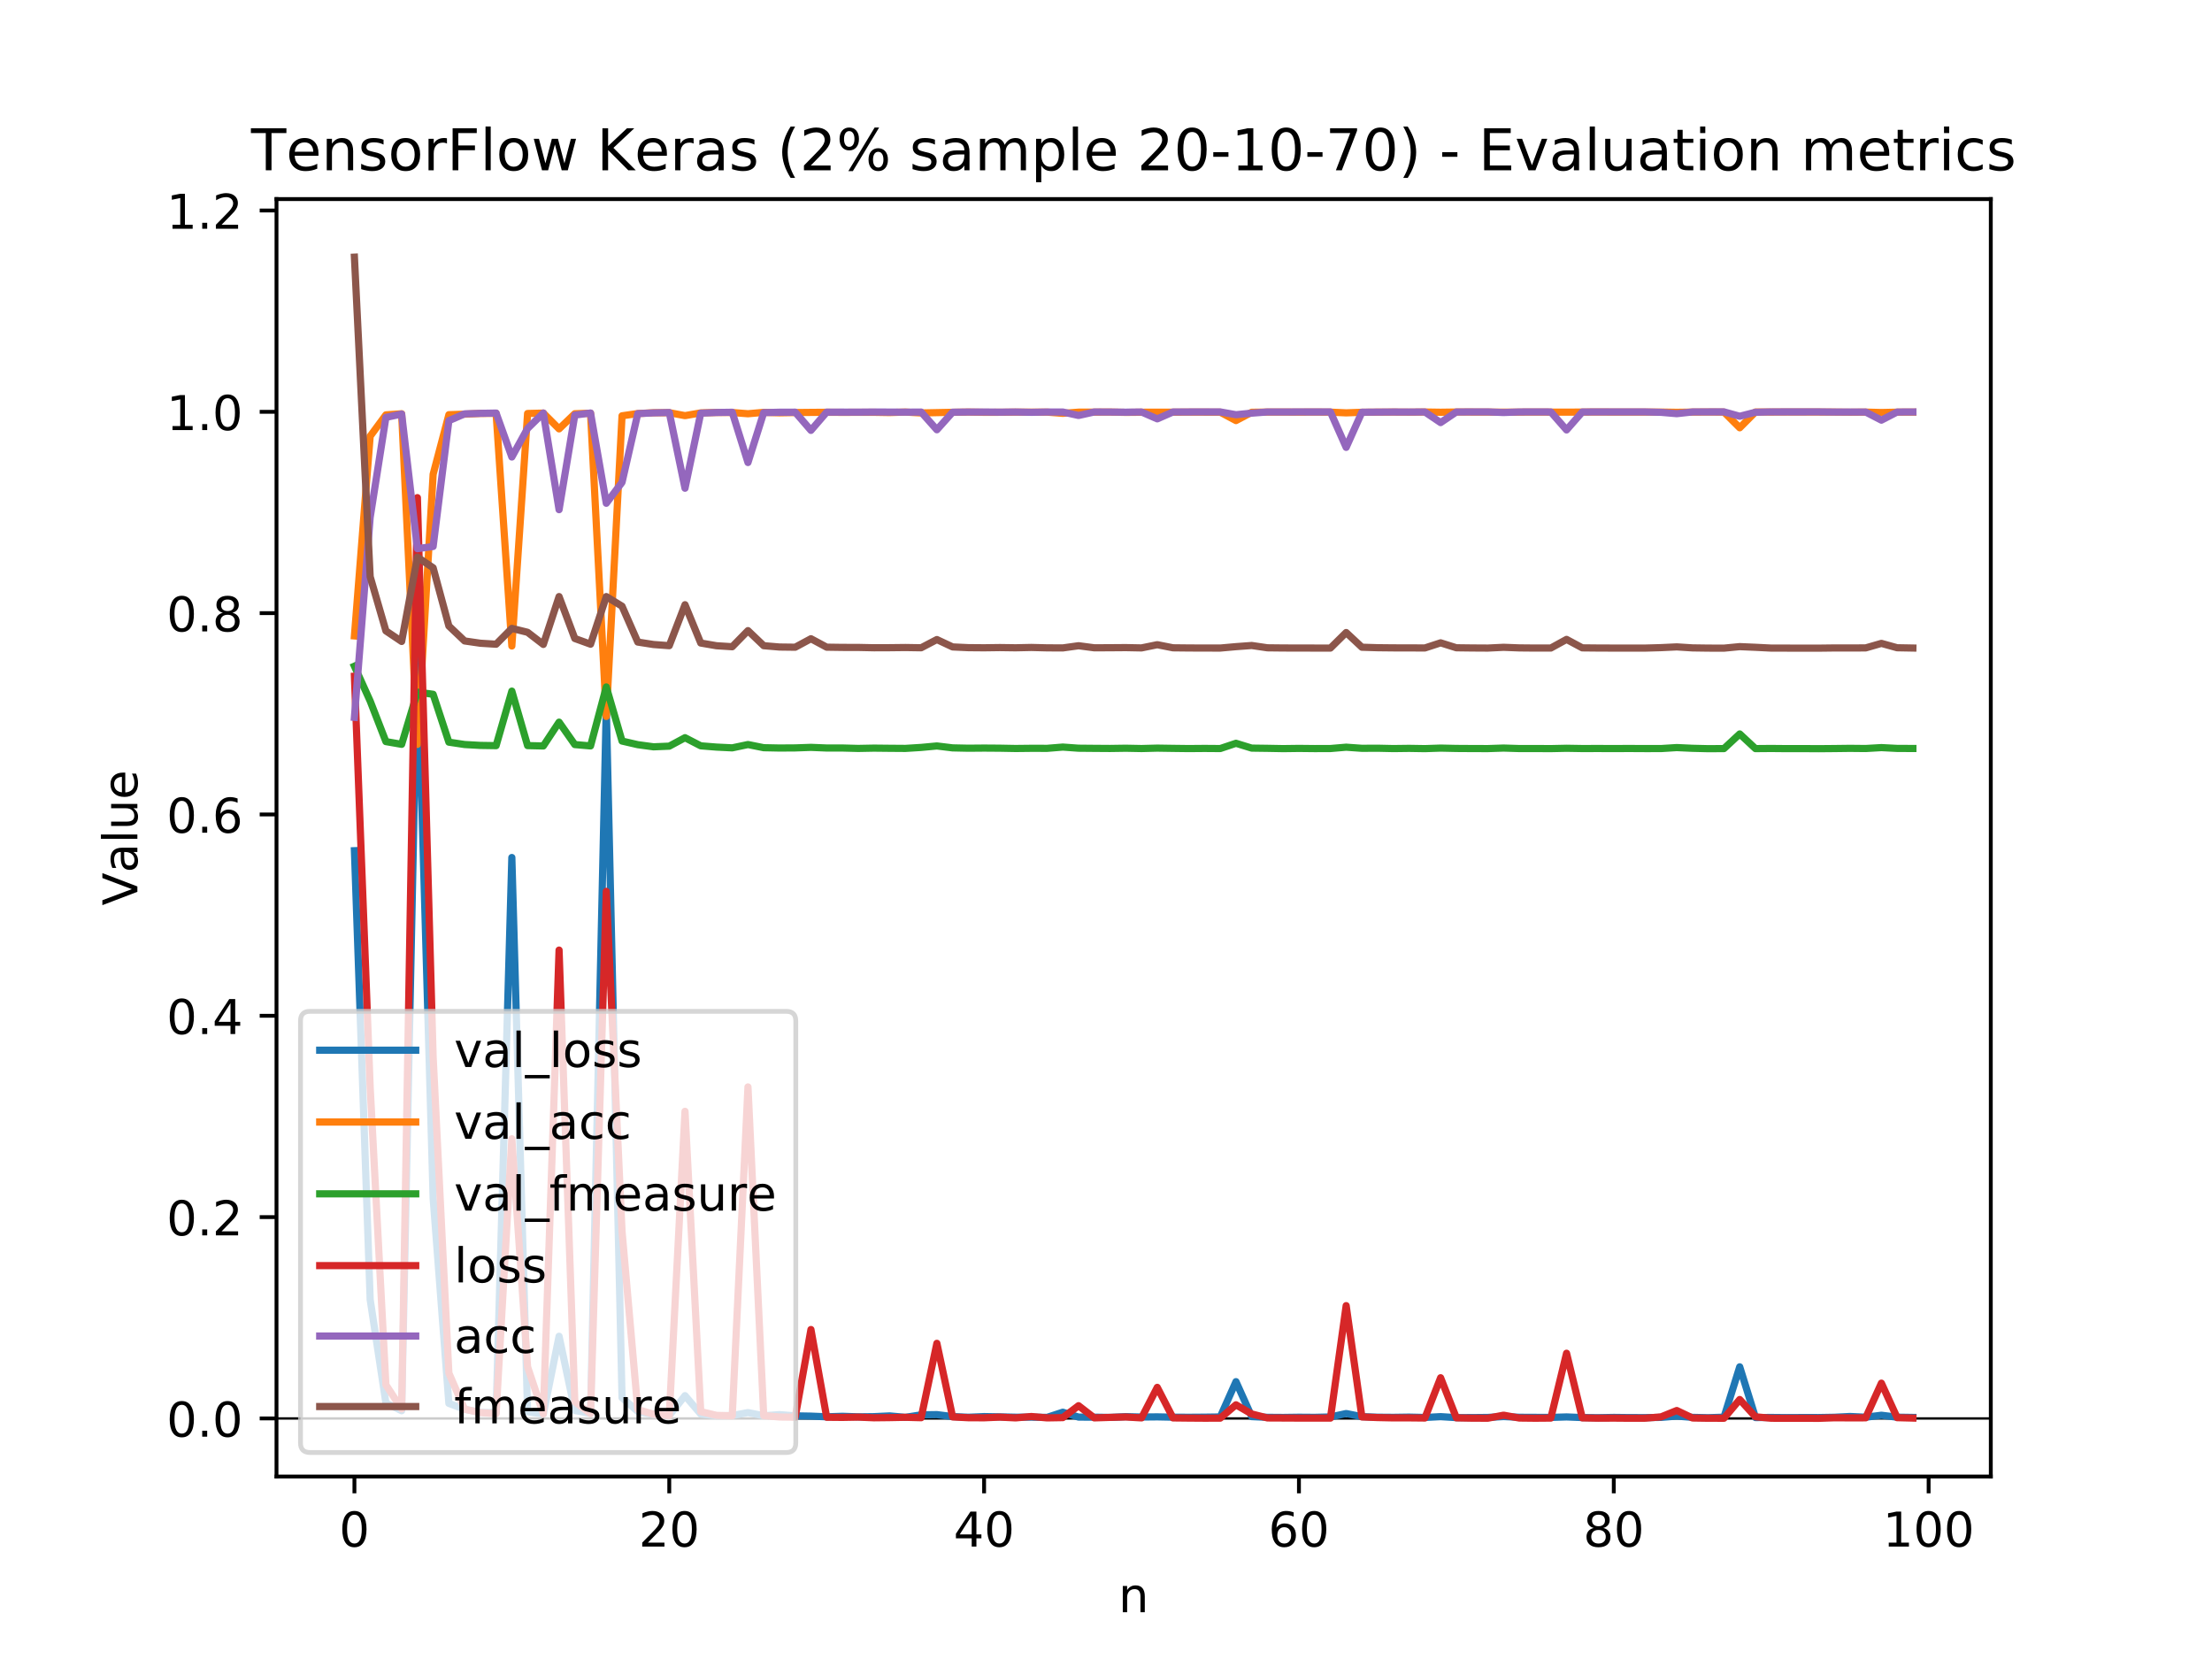 <?xml version="1.0" encoding="utf-8" standalone="no"?>
<!DOCTYPE svg PUBLIC "-//W3C//DTD SVG 1.1//EN"
  "http://www.w3.org/Graphics/SVG/1.1/DTD/svg11.dtd">
<!-- Created with matplotlib (https://matplotlib.org/) -->
<svg height="345.6pt" version="1.1" viewBox="0 0 460.8 345.6" width="460.8pt" xmlns="http://www.w3.org/2000/svg" xmlns:xlink="http://www.w3.org/1999/xlink">
 <defs>
  <style type="text/css">
*{stroke-linecap:butt;stroke-linejoin:round;}
  </style>
 </defs>
 <g id="figure_1">
  <g id="patch_1">
   <path d="M 0 345.6 
L 460.8 345.6 
L 460.8 0 
L 0 0 
z
" style="fill:#ffffff;"/>
  </g>
  <g id="axes_1">
   <g id="patch_2">
    <path d="M 57.6 307.584 
L 414.72 307.584 
L 414.72 41.472 
L 57.6 41.472 
z
" style="fill:#ffffff;"/>
   </g>
   <g id="matplotlib.axis_1">
    <g id="xtick_1">
     <g id="line2d_1">
      <defs>
       <path d="M 0 0 
L 0 3.5 
" id="m7dea74d9ac" style="stroke:#000000;stroke-width:0.8;"/>
      </defs>
      <g>
       <use style="stroke:#000000;stroke-width:0.8;" x="73.833" xlink:href="#m7dea74d9ac" y="307.584"/>
      </g>
     </g>
     <g id="text_1">
      <!-- 0 -->
      <defs>
       <path d="M 31.781 66.406 
Q 24.172 66.406 20.328 58.906 
Q 16.5 51.422 16.5 36.375 
Q 16.5 21.391 20.328 13.891 
Q 24.172 6.391 31.781 6.391 
Q 39.453 6.391 43.281 13.891 
Q 47.125 21.391 47.125 36.375 
Q 47.125 51.422 43.281 58.906 
Q 39.453 66.406 31.781 66.406 
z
M 31.781 74.219 
Q 44.047 74.219 50.516 64.516 
Q 56.984 54.828 56.984 36.375 
Q 56.984 17.969 50.516 8.266 
Q 44.047 -1.422 31.781 -1.422 
Q 19.531 -1.422 13.062 8.266 
Q 6.594 17.969 6.594 36.375 
Q 6.594 54.828 13.062 64.516 
Q 19.531 74.219 31.781 74.219 
z
" id="DejaVuSans-48"/>
      </defs>
      <g transform="translate(70.651 322.182)scale(0.1 -0.1)">
       <use xlink:href="#DejaVuSans-48"/>
      </g>
     </g>
    </g>
    <g id="xtick_2">
     <g id="line2d_2">
      <g>
       <use style="stroke:#000000;stroke-width:0.8;" x="139.42" xlink:href="#m7dea74d9ac" y="307.584"/>
      </g>
     </g>
     <g id="text_2">
      <!-- 20 -->
      <defs>
       <path d="M 19.188 8.297 
L 53.609 8.297 
L 53.609 0 
L 7.328 0 
L 7.328 8.297 
Q 12.938 14.109 22.625 23.891 
Q 32.328 33.688 34.812 36.531 
Q 39.547 41.844 41.422 45.531 
Q 43.312 49.219 43.312 52.781 
Q 43.312 58.594 39.234 62.25 
Q 35.156 65.922 28.609 65.922 
Q 23.969 65.922 18.812 64.312 
Q 13.672 62.703 7.812 59.422 
L 7.812 69.391 
Q 13.766 71.781 18.938 73 
Q 24.125 74.219 28.422 74.219 
Q 39.75 74.219 46.484 68.547 
Q 53.219 62.891 53.219 53.422 
Q 53.219 48.922 51.531 44.891 
Q 49.859 40.875 45.406 35.406 
Q 44.188 33.984 37.641 27.219 
Q 31.109 20.453 19.188 8.297 
z
" id="DejaVuSans-50"/>
      </defs>
      <g transform="translate(133.057 322.182)scale(0.1 -0.1)">
       <use xlink:href="#DejaVuSans-50"/>
       <use x="63.623" xlink:href="#DejaVuSans-48"/>
      </g>
     </g>
    </g>
    <g id="xtick_3">
     <g id="line2d_3">
      <g>
       <use style="stroke:#000000;stroke-width:0.8;" x="205.006" xlink:href="#m7dea74d9ac" y="307.584"/>
      </g>
     </g>
     <g id="text_3">
      <!-- 40 -->
      <defs>
       <path d="M 37.797 64.312 
L 12.891 25.391 
L 37.797 25.391 
z
M 35.203 72.906 
L 47.609 72.906 
L 47.609 25.391 
L 58.016 25.391 
L 58.016 17.188 
L 47.609 17.188 
L 47.609 0 
L 37.797 0 
L 37.797 17.188 
L 4.891 17.188 
L 4.891 26.703 
z
" id="DejaVuSans-52"/>
      </defs>
      <g transform="translate(198.644 322.182)scale(0.1 -0.1)">
       <use xlink:href="#DejaVuSans-52"/>
       <use x="63.623" xlink:href="#DejaVuSans-48"/>
      </g>
     </g>
    </g>
    <g id="xtick_4">
     <g id="line2d_4">
      <g>
       <use style="stroke:#000000;stroke-width:0.8;" x="270.593" xlink:href="#m7dea74d9ac" y="307.584"/>
      </g>
     </g>
     <g id="text_4">
      <!-- 60 -->
      <defs>
       <path d="M 33.016 40.375 
Q 26.375 40.375 22.484 35.828 
Q 18.609 31.297 18.609 23.391 
Q 18.609 15.531 22.484 10.953 
Q 26.375 6.391 33.016 6.391 
Q 39.656 6.391 43.531 10.953 
Q 47.406 15.531 47.406 23.391 
Q 47.406 31.297 43.531 35.828 
Q 39.656 40.375 33.016 40.375 
z
M 52.594 71.297 
L 52.594 62.312 
Q 48.875 64.062 45.094 64.984 
Q 41.312 65.922 37.594 65.922 
Q 27.828 65.922 22.672 59.328 
Q 17.531 52.734 16.797 39.406 
Q 19.672 43.656 24.016 45.922 
Q 28.375 48.188 33.594 48.188 
Q 44.578 48.188 50.953 41.516 
Q 57.328 34.859 57.328 23.391 
Q 57.328 12.156 50.688 5.359 
Q 44.047 -1.422 33.016 -1.422 
Q 20.359 -1.422 13.672 8.266 
Q 6.984 17.969 6.984 36.375 
Q 6.984 53.656 15.188 63.938 
Q 23.391 74.219 37.203 74.219 
Q 40.922 74.219 44.703 73.484 
Q 48.484 72.75 52.594 71.297 
z
" id="DejaVuSans-54"/>
      </defs>
      <g transform="translate(264.231 322.182)scale(0.1 -0.1)">
       <use xlink:href="#DejaVuSans-54"/>
       <use x="63.623" xlink:href="#DejaVuSans-48"/>
      </g>
     </g>
    </g>
    <g id="xtick_5">
     <g id="line2d_5">
      <g>
       <use style="stroke:#000000;stroke-width:0.8;" x="336.18" xlink:href="#m7dea74d9ac" y="307.584"/>
      </g>
     </g>
     <g id="text_5">
      <!-- 80 -->
      <defs>
       <path d="M 31.781 34.625 
Q 24.75 34.625 20.719 30.859 
Q 16.703 27.094 16.703 20.516 
Q 16.703 13.922 20.719 10.156 
Q 24.75 6.391 31.781 6.391 
Q 38.812 6.391 42.859 10.172 
Q 46.922 13.969 46.922 20.516 
Q 46.922 27.094 42.891 30.859 
Q 38.875 34.625 31.781 34.625 
z
M 21.922 38.812 
Q 15.578 40.375 12.031 44.719 
Q 8.5 49.078 8.5 55.328 
Q 8.5 64.062 14.719 69.141 
Q 20.953 74.219 31.781 74.219 
Q 42.672 74.219 48.875 69.141 
Q 55.078 64.062 55.078 55.328 
Q 55.078 49.078 51.531 44.719 
Q 48 40.375 41.703 38.812 
Q 48.828 37.156 52.797 32.312 
Q 56.781 27.484 56.781 20.516 
Q 56.781 9.906 50.312 4.234 
Q 43.844 -1.422 31.781 -1.422 
Q 19.734 -1.422 13.25 4.234 
Q 6.781 9.906 6.781 20.516 
Q 6.781 27.484 10.781 32.312 
Q 14.797 37.156 21.922 38.812 
z
M 18.312 54.391 
Q 18.312 48.734 21.844 45.562 
Q 25.391 42.391 31.781 42.391 
Q 38.141 42.391 41.719 45.562 
Q 45.312 48.734 45.312 54.391 
Q 45.312 60.062 41.719 63.234 
Q 38.141 66.406 31.781 66.406 
Q 25.391 66.406 21.844 63.234 
Q 18.312 60.062 18.312 54.391 
z
" id="DejaVuSans-56"/>
      </defs>
      <g transform="translate(329.817 322.182)scale(0.1 -0.1)">
       <use xlink:href="#DejaVuSans-56"/>
       <use x="63.623" xlink:href="#DejaVuSans-48"/>
      </g>
     </g>
    </g>
    <g id="xtick_6">
     <g id="line2d_6">
      <g>
       <use style="stroke:#000000;stroke-width:0.8;" x="401.767" xlink:href="#m7dea74d9ac" y="307.584"/>
      </g>
     </g>
     <g id="text_6">
      <!-- 100 -->
      <defs>
       <path d="M 12.406 8.297 
L 28.516 8.297 
L 28.516 63.922 
L 10.984 60.406 
L 10.984 69.391 
L 28.422 72.906 
L 38.281 72.906 
L 38.281 8.297 
L 54.391 8.297 
L 54.391 0 
L 12.406 0 
z
" id="DejaVuSans-49"/>
      </defs>
      <g transform="translate(392.223 322.182)scale(0.1 -0.1)">
       <use xlink:href="#DejaVuSans-49"/>
       <use x="63.623" xlink:href="#DejaVuSans-48"/>
       <use x="127.246" xlink:href="#DejaVuSans-48"/>
      </g>
     </g>
    </g>
    <g id="text_7">
     <!-- n -->
     <defs>
      <path d="M 54.891 33.016 
L 54.891 0 
L 45.906 0 
L 45.906 32.719 
Q 45.906 40.484 42.875 44.328 
Q 39.844 48.188 33.797 48.188 
Q 26.516 48.188 22.312 43.547 
Q 18.109 38.922 18.109 30.906 
L 18.109 0 
L 9.078 0 
L 9.078 54.688 
L 18.109 54.688 
L 18.109 46.188 
Q 21.344 51.125 25.703 53.562 
Q 30.078 56 35.797 56 
Q 45.219 56 50.047 50.172 
Q 54.891 44.344 54.891 33.016 
z
" id="DejaVuSans-110"/>
     </defs>
     <g transform="translate(232.991 335.861)scale(0.1 -0.1)">
      <use xlink:href="#DejaVuSans-110"/>
     </g>
    </g>
   </g>
   <g id="matplotlib.axis_2">
    <g id="ytick_1">
     <g id="line2d_7">
      <defs>
       <path d="M 0 0 
L -3.5 0 
" id="mb98fbaede5" style="stroke:#000000;stroke-width:0.8;"/>
      </defs>
      <g>
       <use style="stroke:#000000;stroke-width:0.8;" x="57.6" xlink:href="#mb98fbaede5" y="295.488"/>
      </g>
     </g>
     <g id="text_8">
      <!-- 0.0 -->
      <defs>
       <path d="M 10.688 12.406 
L 21 12.406 
L 21 0 
L 10.688 0 
z
" id="DejaVuSans-46"/>
      </defs>
      <g transform="translate(34.697 299.287)scale(0.1 -0.1)">
       <use xlink:href="#DejaVuSans-48"/>
       <use x="63.623" xlink:href="#DejaVuSans-46"/>
       <use x="95.41" xlink:href="#DejaVuSans-48"/>
      </g>
     </g>
    </g>
    <g id="ytick_2">
     <g id="line2d_8">
      <g>
       <use style="stroke:#000000;stroke-width:0.8;" x="57.6" xlink:href="#mb98fbaede5" y="253.549"/>
      </g>
     </g>
     <g id="text_9">
      <!-- 0.2 -->
      <g transform="translate(34.697 257.348)scale(0.1 -0.1)">
       <use xlink:href="#DejaVuSans-48"/>
       <use x="63.623" xlink:href="#DejaVuSans-46"/>
       <use x="95.41" xlink:href="#DejaVuSans-50"/>
      </g>
     </g>
    </g>
    <g id="ytick_3">
     <g id="line2d_9">
      <g>
       <use style="stroke:#000000;stroke-width:0.8;" x="57.6" xlink:href="#mb98fbaede5" y="211.61"/>
      </g>
     </g>
     <g id="text_10">
      <!-- 0.4 -->
      <g transform="translate(34.697 215.409)scale(0.1 -0.1)">
       <use xlink:href="#DejaVuSans-48"/>
       <use x="63.623" xlink:href="#DejaVuSans-46"/>
       <use x="95.41" xlink:href="#DejaVuSans-52"/>
      </g>
     </g>
    </g>
    <g id="ytick_4">
     <g id="line2d_10">
      <g>
       <use style="stroke:#000000;stroke-width:0.8;" x="57.6" xlink:href="#mb98fbaede5" y="169.671"/>
      </g>
     </g>
     <g id="text_11">
      <!-- 0.6 -->
      <g transform="translate(34.697 173.47)scale(0.1 -0.1)">
       <use xlink:href="#DejaVuSans-48"/>
       <use x="63.623" xlink:href="#DejaVuSans-46"/>
       <use x="95.41" xlink:href="#DejaVuSans-54"/>
      </g>
     </g>
    </g>
    <g id="ytick_5">
     <g id="line2d_11">
      <g>
       <use style="stroke:#000000;stroke-width:0.8;" x="57.6" xlink:href="#mb98fbaede5" y="127.732"/>
      </g>
     </g>
     <g id="text_12">
      <!-- 0.8 -->
      <g transform="translate(34.697 131.531)scale(0.1 -0.1)">
       <use xlink:href="#DejaVuSans-48"/>
       <use x="63.623" xlink:href="#DejaVuSans-46"/>
       <use x="95.41" xlink:href="#DejaVuSans-56"/>
      </g>
     </g>
    </g>
    <g id="ytick_6">
     <g id="line2d_12">
      <g>
       <use style="stroke:#000000;stroke-width:0.8;" x="57.6" xlink:href="#mb98fbaede5" y="85.793"/>
      </g>
     </g>
     <g id="text_13">
      <!-- 1.0 -->
      <g transform="translate(34.697 89.592)scale(0.1 -0.1)">
       <use xlink:href="#DejaVuSans-49"/>
       <use x="63.623" xlink:href="#DejaVuSans-46"/>
       <use x="95.41" xlink:href="#DejaVuSans-48"/>
      </g>
     </g>
    </g>
    <g id="ytick_7">
     <g id="line2d_13">
      <g>
       <use style="stroke:#000000;stroke-width:0.8;" x="57.6" xlink:href="#mb98fbaede5" y="43.854"/>
      </g>
     </g>
     <g id="text_14">
      <!-- 1.2 -->
      <g transform="translate(34.697 47.653)scale(0.1 -0.1)">
       <use xlink:href="#DejaVuSans-49"/>
       <use x="63.623" xlink:href="#DejaVuSans-46"/>
       <use x="95.41" xlink:href="#DejaVuSans-50"/>
      </g>
     </g>
    </g>
    <g id="text_15">
     <!-- Value -->
     <defs>
      <path d="M 28.609 0 
L 0.781 72.906 
L 11.078 72.906 
L 34.188 11.531 
L 57.328 72.906 
L 67.578 72.906 
L 39.797 0 
z
" id="DejaVuSans-86"/>
      <path d="M 34.281 27.484 
Q 23.391 27.484 19.188 25 
Q 14.984 22.516 14.984 16.5 
Q 14.984 11.719 18.141 8.906 
Q 21.297 6.109 26.703 6.109 
Q 34.188 6.109 38.703 11.406 
Q 43.219 16.703 43.219 25.484 
L 43.219 27.484 
z
M 52.203 31.203 
L 52.203 0 
L 43.219 0 
L 43.219 8.297 
Q 40.141 3.328 35.547 0.953 
Q 30.953 -1.422 24.312 -1.422 
Q 15.922 -1.422 10.953 3.297 
Q 6 8.016 6 15.922 
Q 6 25.141 12.172 29.828 
Q 18.359 34.516 30.609 34.516 
L 43.219 34.516 
L 43.219 35.406 
Q 43.219 41.609 39.141 45 
Q 35.062 48.391 27.688 48.391 
Q 23 48.391 18.547 47.266 
Q 14.109 46.141 10.016 43.891 
L 10.016 52.203 
Q 14.938 54.109 19.578 55.047 
Q 24.219 56 28.609 56 
Q 40.484 56 46.344 49.844 
Q 52.203 43.703 52.203 31.203 
z
" id="DejaVuSans-97"/>
      <path d="M 9.422 75.984 
L 18.406 75.984 
L 18.406 0 
L 9.422 0 
z
" id="DejaVuSans-108"/>
      <path d="M 8.5 21.578 
L 8.5 54.688 
L 17.484 54.688 
L 17.484 21.922 
Q 17.484 14.156 20.5 10.266 
Q 23.531 6.391 29.594 6.391 
Q 36.859 6.391 41.078 11.031 
Q 45.312 15.672 45.312 23.688 
L 45.312 54.688 
L 54.297 54.688 
L 54.297 0 
L 45.312 0 
L 45.312 8.406 
Q 42.047 3.422 37.719 1 
Q 33.406 -1.422 27.688 -1.422 
Q 18.266 -1.422 13.375 4.438 
Q 8.5 10.297 8.5 21.578 
z
M 31.109 56 
z
" id="DejaVuSans-117"/>
      <path d="M 56.203 29.594 
L 56.203 25.203 
L 14.891 25.203 
Q 15.484 15.922 20.484 11.062 
Q 25.484 6.203 34.422 6.203 
Q 39.594 6.203 44.453 7.469 
Q 49.312 8.734 54.109 11.281 
L 54.109 2.781 
Q 49.266 0.734 44.188 -0.344 
Q 39.109 -1.422 33.891 -1.422 
Q 20.797 -1.422 13.156 6.188 
Q 5.516 13.812 5.516 26.812 
Q 5.516 40.234 12.766 48.109 
Q 20.016 56 32.328 56 
Q 43.359 56 49.781 48.891 
Q 56.203 41.797 56.203 29.594 
z
M 47.219 32.234 
Q 47.125 39.594 43.094 43.984 
Q 39.062 48.391 32.422 48.391 
Q 24.906 48.391 20.391 44.141 
Q 15.875 39.891 15.188 32.172 
z
" id="DejaVuSans-101"/>
     </defs>
     <g transform="translate(28.617 188.641)rotate(-90)scale(0.1 -0.1)">
      <use xlink:href="#DejaVuSans-86"/>
      <use x="68.299" xlink:href="#DejaVuSans-97"/>
      <use x="129.578" xlink:href="#DejaVuSans-108"/>
      <use x="157.361" xlink:href="#DejaVuSans-117"/>
      <use x="220.74" xlink:href="#DejaVuSans-101"/>
     </g>
    </g>
   </g>
   <g id="line2d_14">
    <path clip-path="url(#pd54d28882c)" d="M 57.6 295.488 
L 414.72 295.488 
" style="fill:none;stroke:#000000;stroke-linecap:square;stroke-width:0.5;"/>
   </g>
   <g id="line2d_15">
    <path clip-path="url(#pd54d28882c)" d="M 73.833 177.218 
L 77.112 270.72 
L 80.391 292.285 
L 83.671 293.878 
L 86.95 135.371 
L 90.229 249.577 
L 93.509 292.352 
L 96.788 293.564 
L 100.067 294.231 
L 103.347 294.28 
L 106.626 178.634 
L 109.905 294.097 
L 113.185 294.551 
L 116.464 278.369 
L 119.743 293.833 
L 123.023 294.428 
L 126.302 147.272 
L 129.581 291.164 
L 132.861 294.028 
L 136.14 294.661 
L 139.42 294.873 
L 142.699 290.741 
L 145.978 294.571 
L 149.258 294.935 
L 152.537 294.891 
L 155.816 294.267 
L 159.096 294.932 
L 162.375 294.692 
L 165.654 294.948 
L 168.934 295.006 
L 172.213 295.146 
L 175.492 295.04 
L 178.772 295.153 
L 182.051 295.114 
L 185.33 294.959 
L 188.61 295.26 
L 191.889 294.737 
L 195.168 294.692 
L 198.448 295.1 
L 201.727 295.238 
L 205.006 295.1 
L 208.286 295.158 
L 211.565 295.227 
L 214.844 295.221 
L 218.124 295.266 
L 221.403 294.191 
L 224.682 295.206 
L 227.962 295.226 
L 231.241 295.272 
L 234.52 295.115 
L 237.8 295.191 
L 241.079 295.159 
L 244.358 295.223 
L 247.638 295.243 
L 250.917 295.22 
L 254.196 295.176 
L 257.476 287.824 
L 260.755 295.105 
L 264.034 295.255 
L 267.314 295.278 
L 270.593 295.234 
L 273.872 295.257 
L 277.152 295.176 
L 280.431 294.465 
L 283.71 295.116 
L 286.99 295.23 
L 290.269 295.255 
L 293.548 295.208 
L 296.828 295.282 
L 300.107 295.113 
L 303.386 295.316 
L 306.666 295.31 
L 309.945 295.277 
L 313.224 295.092 
L 316.504 295.246 
L 319.783 295.262 
L 323.062 295.273 
L 326.342 295.172 
L 329.621 295.302 
L 332.9 295.332 
L 336.18 295.272 
L 339.459 295.309 
L 342.739 295.315 
L 346.018 295.266 
L 349.297 294.999 
L 352.577 295.262 
L 355.856 295.334 
L 359.135 295.224 
L 362.415 284.74 
L 365.694 295.302 
L 368.973 295.282 
L 372.253 295.312 
L 375.532 295.295 
L 378.811 295.3 
L 382.091 295.244 
L 385.37 295.079 
L 388.649 295.23 
L 391.929 294.82 
L 395.208 295.227 
L 398.487 295.276 
" style="fill:none;stroke:#1f77b4;stroke-linecap:square;stroke-width:1.5;"/>
   </g>
   <g id="line2d_16">
    <path clip-path="url(#pd54d28882c)" d="M 73.833 132.472 
L 77.112 90.87 
L 80.391 86.424 
L 83.671 86.196 
L 86.95 155.069 
L 90.229 98.806 
L 93.509 86.389 
L 96.788 86.278 
L 100.067 86.127 
L 103.347 86.105 
L 106.626 134.574 
L 109.905 86.138 
L 113.185 86.056 
L 116.464 89.342 
L 119.743 86.189 
L 123.023 86.077 
L 126.302 149.247 
L 129.581 86.621 
L 132.861 86.148 
L 136.14 85.985 
L 139.42 85.968 
L 142.699 86.586 
L 145.978 86.011 
L 149.258 85.929 
L 152.537 85.937 
L 155.816 86.19 
L 159.096 85.901 
L 162.375 86 
L 165.654 85.942 
L 168.934 85.909 
L 172.213 85.883 
L 175.492 85.904 
L 178.772 85.893 
L 182.051 85.892 
L 185.33 85.945 
L 188.61 85.842 
L 191.889 86.025 
L 195.168 85.957 
L 198.448 85.89 
L 201.727 85.844 
L 205.006 85.891 
L 208.286 85.886 
L 211.565 85.856 
L 214.844 85.862 
L 218.124 85.853 
L 221.403 86.108 
L 224.682 85.862 
L 227.962 85.854 
L 231.241 85.842 
L 234.52 85.907 
L 237.8 85.876 
L 241.079 85.873 
L 244.358 85.874 
L 247.638 85.851 
L 250.917 85.862 
L 254.196 85.865 
L 257.476 87.614 
L 260.755 85.883 
L 264.034 85.844 
L 267.314 85.846 
L 270.593 85.855 
L 273.872 85.843 
L 277.152 85.861 
L 280.431 86.005 
L 283.71 85.885 
L 286.99 85.859 
L 290.269 85.847 
L 293.548 85.864 
L 296.828 85.83 
L 300.107 85.879 
L 303.386 85.833 
L 306.666 85.838 
L 309.945 85.848 
L 313.224 85.859 
L 316.504 85.853 
L 319.783 85.842 
L 323.062 85.852 
L 326.342 85.859 
L 329.621 85.843 
L 332.9 85.83 
L 336.18 85.843 
L 339.459 85.84 
L 342.739 85.843 
L 346.018 85.839 
L 349.297 85.896 
L 352.577 85.848 
L 355.856 85.828 
L 359.135 85.848 
L 362.415 89.115 
L 365.694 85.827 
L 368.973 85.839 
L 372.253 85.828 
L 375.532 85.827 
L 378.811 85.836 
L 382.091 85.848 
L 385.37 85.877 
L 388.649 85.849 
L 391.929 85.936 
L 395.208 85.863 
L 398.487 85.853 
" style="fill:none;stroke:#ff7f0e;stroke-linecap:square;stroke-width:1.5;"/>
   </g>
   <g id="line2d_17">
    <path clip-path="url(#pd54d28882c)" d="M 73.833 138.778 
L 77.112 146.039 
L 80.391 154.487 
L 83.671 155.057 
L 86.95 144.178 
L 90.229 144.633 
L 93.509 154.605 
L 96.788 155.096 
L 100.067 155.282 
L 103.347 155.333 
L 106.626 143.974 
L 109.905 155.321 
L 113.185 155.398 
L 116.464 150.438 
L 119.743 155.107 
L 123.023 155.389 
L 126.302 143.103 
L 129.581 154.374 
L 132.861 155.13 
L 136.14 155.575 
L 139.42 155.439 
L 142.699 153.676 
L 145.978 155.37 
L 149.258 155.632 
L 152.537 155.792 
L 155.816 155.1 
L 159.096 155.761 
L 162.375 155.827 
L 165.654 155.805 
L 168.934 155.689 
L 172.213 155.823 
L 175.492 155.823 
L 178.772 155.912 
L 182.051 155.848 
L 185.33 155.883 
L 188.61 155.907 
L 191.889 155.703 
L 195.168 155.397 
L 198.448 155.797 
L 201.727 155.866 
L 205.006 155.838 
L 208.286 155.862 
L 211.565 155.923 
L 214.844 155.887 
L 218.124 155.894 
L 221.403 155.629 
L 224.682 155.865 
L 227.962 155.895 
L 231.241 155.918 
L 234.52 155.87 
L 237.8 155.933 
L 241.079 155.848 
L 244.358 155.899 
L 247.638 155.939 
L 250.917 155.912 
L 254.196 155.937 
L 257.476 154.841 
L 260.755 155.846 
L 264.034 155.89 
L 267.314 155.95 
L 270.593 155.907 
L 273.872 155.942 
L 277.152 155.931 
L 280.431 155.654 
L 283.71 155.886 
L 286.99 155.868 
L 290.269 155.94 
L 293.548 155.899 
L 296.828 155.952 
L 300.107 155.842 
L 303.386 155.914 
L 306.666 155.935 
L 309.945 155.944 
L 313.224 155.834 
L 316.504 155.936 
L 319.783 155.932 
L 323.062 155.949 
L 326.342 155.879 
L 329.621 155.934 
L 332.9 155.925 
L 336.18 155.937 
L 339.459 155.923 
L 342.739 155.941 
L 346.018 155.938 
L 349.297 155.733 
L 352.577 155.884 
L 355.856 155.963 
L 359.135 155.943 
L 362.415 152.894 
L 365.694 155.948 
L 368.973 155.92 
L 372.253 155.951 
L 375.532 155.943 
L 378.811 155.965 
L 382.091 155.936 
L 385.37 155.896 
L 388.649 155.928 
L 391.929 155.739 
L 395.208 155.907 
L 398.487 155.922 
" style="fill:none;stroke:#2ca02c;stroke-linecap:square;stroke-width:1.5;"/>
   </g>
   <g id="line2d_18">
    <path clip-path="url(#pd54d28882c)" d="M 73.833 140.879 
L 77.112 226.481 
L 80.391 288.492 
L 83.671 293.503 
L 86.95 103.669 
L 90.229 220.139 
L 93.509 286.051 
L 96.788 293.575 
L 100.067 294.263 
L 103.347 294.504 
L 106.626 237.23 
L 109.905 284.743 
L 113.185 294.547 
L 116.464 197.923 
L 119.743 292.012 
L 123.023 294.478 
L 126.302 185.682 
L 129.581 256.518 
L 132.861 293.654 
L 136.14 294.606 
L 139.42 294.891 
L 142.699 231.512 
L 145.978 294.068 
L 149.258 294.845 
L 152.537 294.936 
L 155.816 226.432 
L 159.096 294.895 
L 162.375 295.181 
L 165.654 295.222 
L 168.934 276.967 
L 172.213 295.239 
L 175.492 295.269 
L 178.772 295.21 
L 182.051 295.35 
L 185.33 295.313 
L 188.61 295.249 
L 191.889 295.335 
L 195.168 279.841 
L 198.448 295.172 
L 201.727 295.339 
L 205.006 295.352 
L 208.286 295.213 
L 211.565 295.372 
L 214.844 295.085 
L 218.124 295.372 
L 221.403 295.316 
L 224.682 292.833 
L 227.962 295.371 
L 231.241 295.266 
L 234.52 295.182 
L 237.8 295.374 
L 241.079 289.013 
L 244.358 295.378 
L 247.638 295.413 
L 250.917 295.436 
L 254.196 295.426 
L 257.476 292.645 
L 260.755 294.556 
L 264.034 295.383 
L 267.314 295.398 
L 270.593 295.414 
L 273.872 295.421 
L 277.152 295.418 
L 280.431 271.991 
L 283.71 295.173 
L 286.99 295.303 
L 290.269 295.372 
L 293.548 295.368 
L 296.828 295.4 
L 300.107 287.011 
L 303.386 295.368 
L 306.666 295.428 
L 309.945 295.438 
L 313.224 294.808 
L 316.504 295.403 
L 319.783 295.44 
L 323.062 295.413 
L 326.342 281.906 
L 329.621 295.374 
L 332.9 295.434 
L 336.18 295.417 
L 339.459 295.444 
L 342.739 295.433 
L 346.018 295.163 
L 349.297 293.834 
L 352.577 295.394 
L 355.856 295.443 
L 359.135 295.448 
L 362.415 291.544 
L 365.694 295.145 
L 368.973 295.444 
L 372.253 295.456 
L 375.532 295.446 
L 378.811 295.464 
L 382.091 295.351 
L 385.37 295.364 
L 388.649 295.359 
L 391.929 288.137 
L 395.208 295.325 
L 398.487 295.411 
" style="fill:none;stroke:#d62728;stroke-linecap:square;stroke-width:1.5;"/>
   </g>
   <g id="line2d_19">
    <path clip-path="url(#pd54d28882c)" d="M 73.833 149.436 
L 77.112 107.781 
L 80.391 86.949 
L 83.671 86.25 
L 86.95 114.296 
L 90.229 113.842 
L 93.509 87.631 
L 96.788 86.213 
L 100.067 86.108 
L 103.347 86.049 
L 106.626 95.205 
L 109.905 89.257 
L 113.185 86.04 
L 116.464 106.175 
L 119.743 86.466 
L 123.023 86.04 
L 126.302 104.844 
L 129.581 100.479 
L 132.861 86.168 
L 136.14 86.006 
L 139.42 85.935 
L 142.699 101.707 
L 145.978 86.071 
L 149.258 85.927 
L 152.537 85.88 
L 155.816 96.349 
L 159.096 85.957 
L 162.375 85.873 
L 165.654 85.862 
L 168.934 89.654 
L 172.213 85.854 
L 175.492 85.85 
L 178.772 85.858 
L 182.051 85.828 
L 185.33 85.841 
L 188.61 85.859 
L 191.889 85.838 
L 195.168 89.528 
L 198.448 85.869 
L 201.727 85.832 
L 205.006 85.83 
L 208.286 85.858 
L 211.565 85.825 
L 214.844 85.892 
L 218.124 85.827 
L 221.403 85.828 
L 224.682 86.551 
L 227.962 85.82 
L 231.241 85.835 
L 234.52 85.866 
L 237.8 85.822 
L 241.079 87.254 
L 244.358 85.821 
L 247.638 85.814 
L 250.917 85.807 
L 254.196 85.811 
L 257.476 86.392 
L 260.755 86.067 
L 264.034 85.816 
L 267.314 85.817 
L 270.593 85.812 
L 273.872 85.814 
L 277.152 85.812 
L 280.431 93.197 
L 283.71 85.87 
L 286.99 85.844 
L 290.269 85.825 
L 293.548 85.83 
L 296.828 85.821 
L 300.107 88.035 
L 303.386 85.822 
L 306.666 85.807 
L 309.945 85.806 
L 313.224 85.935 
L 316.504 85.816 
L 319.783 85.805 
L 323.062 85.815 
L 326.342 89.563 
L 329.621 85.821 
L 332.9 85.806 
L 336.18 85.812 
L 339.459 85.805 
L 342.739 85.811 
L 346.018 85.894 
L 349.297 86.174 
L 352.577 85.813 
L 355.856 85.802 
L 359.135 85.8 
L 362.415 86.713 
L 365.694 85.877 
L 368.973 85.804 
L 372.253 85.8 
L 375.532 85.801 
L 378.811 85.798 
L 382.091 85.832 
L 385.37 85.826 
L 388.649 85.83 
L 391.929 87.526 
L 395.208 85.831 
L 398.487 85.815 
" style="fill:none;stroke:#9467bd;stroke-linecap:square;stroke-width:1.5;"/>
   </g>
   <g id="line2d_20">
    <path clip-path="url(#pd54d28882c)" d="M 73.833 53.568 
L 77.112 120.128 
L 80.391 131.423 
L 83.671 133.628 
L 86.95 116.063 
L 90.229 118.286 
L 93.509 130.41 
L 96.788 133.521 
L 100.067 133.997 
L 103.347 134.203 
L 106.626 130.905 
L 109.905 131.715 
L 113.185 134.246 
L 116.464 124.278 
L 119.743 133.01 
L 123.023 134.196 
L 126.302 124.281 
L 129.581 126.285 
L 132.861 133.754 
L 136.14 134.264 
L 139.42 134.507 
L 142.699 125.975 
L 145.978 133.955 
L 149.258 134.519 
L 152.537 134.725 
L 155.816 131.373 
L 159.096 134.509 
L 162.375 134.787 
L 165.654 134.828 
L 168.934 133.059 
L 172.213 134.819 
L 175.492 134.866 
L 178.772 134.872 
L 182.051 134.941 
L 185.33 134.929 
L 188.61 134.891 
L 191.889 134.944 
L 195.168 133.23 
L 198.448 134.768 
L 201.727 134.919 
L 205.006 134.947 
L 208.286 134.901 
L 211.565 134.947 
L 214.844 134.877 
L 218.124 134.96 
L 221.403 134.976 
L 224.682 134.517 
L 227.962 134.95 
L 231.241 134.935 
L 234.52 134.91 
L 237.8 134.973 
L 241.079 134.302 
L 244.358 134.95 
L 247.638 134.985 
L 250.917 135.001 
L 254.196 135.002 
L 257.476 134.709 
L 260.755 134.468 
L 264.034 134.951 
L 267.314 134.987 
L 270.593 134.998 
L 273.872 135.003 
L 277.152 135.006 
L 280.431 131.767 
L 283.71 134.83 
L 286.99 134.93 
L 290.269 134.965 
L 293.548 134.971 
L 296.828 134.985 
L 300.107 133.914 
L 303.386 134.944 
L 306.666 134.985 
L 309.945 135.005 
L 313.224 134.845 
L 316.504 134.97 
L 319.783 135.001 
L 323.062 135.001 
L 326.342 133.199 
L 329.621 134.962 
L 332.9 134.994 
L 336.18 135.006 
L 339.459 135.007 
L 342.739 135.007 
L 346.018 134.915 
L 349.297 134.758 
L 352.577 134.967 
L 355.856 135.013 
L 359.135 135.022 
L 362.415 134.704 
L 365.694 134.844 
L 368.973 135.008 
L 372.253 135.014 
L 375.532 135.021 
L 378.811 135.023 
L 382.091 134.983 
L 385.37 134.985 
L 388.649 134.973 
L 391.929 134.028 
L 395.208 134.939 
L 398.487 134.998 
" style="fill:none;stroke:#8c564b;stroke-linecap:square;stroke-width:1.5;"/>
   </g>
   <g id="patch_3">
    <path d="M 57.6 307.584 
L 57.6 41.472 
" style="fill:none;stroke:#000000;stroke-linecap:square;stroke-linejoin:miter;stroke-width:0.8;"/>
   </g>
   <g id="patch_4">
    <path d="M 414.72 307.584 
L 414.72 41.472 
" style="fill:none;stroke:#000000;stroke-linecap:square;stroke-linejoin:miter;stroke-width:0.8;"/>
   </g>
   <g id="patch_5">
    <path d="M 57.6 307.584 
L 414.72 307.584 
" style="fill:none;stroke:#000000;stroke-linecap:square;stroke-linejoin:miter;stroke-width:0.8;"/>
   </g>
   <g id="patch_6">
    <path d="M 57.6 41.472 
L 414.72 41.472 
" style="fill:none;stroke:#000000;stroke-linecap:square;stroke-linejoin:miter;stroke-width:0.8;"/>
   </g>
   <g id="text_16">
    <!-- TensorFlow Keras (2% sample 20-10-70) - Evaluation metrics -->
    <defs>
     <path d="M -0.297 72.906 
L 61.375 72.906 
L 61.375 64.594 
L 35.5 64.594 
L 35.5 0 
L 25.594 0 
L 25.594 64.594 
L -0.297 64.594 
z
" id="DejaVuSans-84"/>
     <path d="M 44.281 53.078 
L 44.281 44.578 
Q 40.484 46.531 36.375 47.5 
Q 32.281 48.484 27.875 48.484 
Q 21.188 48.484 17.844 46.438 
Q 14.5 44.391 14.5 40.281 
Q 14.5 37.156 16.891 35.375 
Q 19.281 33.594 26.516 31.984 
L 29.594 31.297 
Q 39.156 29.25 43.188 25.516 
Q 47.219 21.781 47.219 15.094 
Q 47.219 7.469 41.188 3.016 
Q 35.156 -1.422 24.609 -1.422 
Q 20.219 -1.422 15.453 -0.562 
Q 10.688 0.297 5.422 2 
L 5.422 11.281 
Q 10.406 8.688 15.234 7.391 
Q 20.062 6.109 24.812 6.109 
Q 31.156 6.109 34.562 8.281 
Q 37.984 10.453 37.984 14.406 
Q 37.984 18.062 35.516 20.016 
Q 33.062 21.969 24.703 23.781 
L 21.578 24.516 
Q 13.234 26.266 9.516 29.906 
Q 5.812 33.547 5.812 39.891 
Q 5.812 47.609 11.281 51.797 
Q 16.75 56 26.812 56 
Q 31.781 56 36.172 55.266 
Q 40.578 54.547 44.281 53.078 
z
" id="DejaVuSans-115"/>
     <path d="M 30.609 48.391 
Q 23.391 48.391 19.188 42.75 
Q 14.984 37.109 14.984 27.297 
Q 14.984 17.484 19.156 11.844 
Q 23.344 6.203 30.609 6.203 
Q 37.797 6.203 41.984 11.859 
Q 46.188 17.531 46.188 27.297 
Q 46.188 37.016 41.984 42.703 
Q 37.797 48.391 30.609 48.391 
z
M 30.609 56 
Q 42.328 56 49.016 48.375 
Q 55.719 40.766 55.719 27.297 
Q 55.719 13.875 49.016 6.219 
Q 42.328 -1.422 30.609 -1.422 
Q 18.844 -1.422 12.172 6.219 
Q 5.516 13.875 5.516 27.297 
Q 5.516 40.766 12.172 48.375 
Q 18.844 56 30.609 56 
z
" id="DejaVuSans-111"/>
     <path d="M 41.109 46.297 
Q 39.594 47.172 37.812 47.578 
Q 36.031 48 33.891 48 
Q 26.266 48 22.188 43.047 
Q 18.109 38.094 18.109 28.812 
L 18.109 0 
L 9.078 0 
L 9.078 54.688 
L 18.109 54.688 
L 18.109 46.188 
Q 20.953 51.172 25.484 53.578 
Q 30.031 56 36.531 56 
Q 37.453 56 38.578 55.875 
Q 39.703 55.766 41.062 55.516 
z
" id="DejaVuSans-114"/>
     <path d="M 9.812 72.906 
L 51.703 72.906 
L 51.703 64.594 
L 19.672 64.594 
L 19.672 43.109 
L 48.578 43.109 
L 48.578 34.812 
L 19.672 34.812 
L 19.672 0 
L 9.812 0 
z
" id="DejaVuSans-70"/>
     <path d="M 4.203 54.688 
L 13.188 54.688 
L 24.422 12.016 
L 35.594 54.688 
L 46.188 54.688 
L 57.422 12.016 
L 68.609 54.688 
L 77.594 54.688 
L 63.281 0 
L 52.688 0 
L 40.922 44.828 
L 29.109 0 
L 18.5 0 
z
" id="DejaVuSans-119"/>
     <path id="DejaVuSans-32"/>
     <path d="M 9.812 72.906 
L 19.672 72.906 
L 19.672 42.094 
L 52.391 72.906 
L 65.094 72.906 
L 28.906 38.922 
L 67.672 0 
L 54.688 0 
L 19.672 35.109 
L 19.672 0 
L 9.812 0 
z
" id="DejaVuSans-75"/>
     <path d="M 31 75.875 
Q 24.469 64.656 21.281 53.656 
Q 18.109 42.672 18.109 31.391 
Q 18.109 20.125 21.312 9.062 
Q 24.516 -2 31 -13.188 
L 23.188 -13.188 
Q 15.875 -1.703 12.234 9.375 
Q 8.594 20.453 8.594 31.391 
Q 8.594 42.281 12.203 53.312 
Q 15.828 64.359 23.188 75.875 
z
" id="DejaVuSans-40"/>
     <path d="M 72.703 32.078 
Q 68.453 32.078 66.031 28.469 
Q 63.625 24.859 63.625 18.406 
Q 63.625 12.062 66.031 8.422 
Q 68.453 4.781 72.703 4.781 
Q 76.859 4.781 79.266 8.422 
Q 81.688 12.062 81.688 18.406 
Q 81.688 24.812 79.266 28.438 
Q 76.859 32.078 72.703 32.078 
z
M 72.703 38.281 
Q 80.422 38.281 84.953 32.906 
Q 89.5 27.547 89.5 18.406 
Q 89.5 9.281 84.938 3.922 
Q 80.375 -1.422 72.703 -1.422 
Q 64.891 -1.422 60.344 3.922 
Q 55.812 9.281 55.812 18.406 
Q 55.812 27.594 60.375 32.938 
Q 64.938 38.281 72.703 38.281 
z
M 22.312 68.016 
Q 18.109 68.016 15.688 64.375 
Q 13.281 60.75 13.281 54.391 
Q 13.281 47.953 15.672 44.328 
Q 18.062 40.719 22.312 40.719 
Q 26.562 40.719 28.969 44.328 
Q 31.391 47.953 31.391 54.391 
Q 31.391 60.688 28.953 64.344 
Q 26.516 68.016 22.312 68.016 
z
M 66.406 74.219 
L 74.219 74.219 
L 28.609 -1.422 
L 20.797 -1.422 
z
M 22.312 74.219 
Q 30.031 74.219 34.609 68.875 
Q 39.203 63.531 39.203 54.391 
Q 39.203 45.172 34.641 39.844 
Q 30.078 34.516 22.312 34.516 
Q 14.547 34.516 10.031 39.859 
Q 5.516 45.219 5.516 54.391 
Q 5.516 63.484 10.047 68.844 
Q 14.594 74.219 22.312 74.219 
z
" id="DejaVuSans-37"/>
     <path d="M 52 44.188 
Q 55.375 50.25 60.062 53.125 
Q 64.75 56 71.094 56 
Q 79.641 56 84.281 50.016 
Q 88.922 44.047 88.922 33.016 
L 88.922 0 
L 79.891 0 
L 79.891 32.719 
Q 79.891 40.578 77.094 44.375 
Q 74.312 48.188 68.609 48.188 
Q 61.625 48.188 57.562 43.547 
Q 53.516 38.922 53.516 30.906 
L 53.516 0 
L 44.484 0 
L 44.484 32.719 
Q 44.484 40.625 41.703 44.406 
Q 38.922 48.188 33.109 48.188 
Q 26.219 48.188 22.156 43.531 
Q 18.109 38.875 18.109 30.906 
L 18.109 0 
L 9.078 0 
L 9.078 54.688 
L 18.109 54.688 
L 18.109 46.188 
Q 21.188 51.219 25.484 53.609 
Q 29.781 56 35.688 56 
Q 41.656 56 45.828 52.969 
Q 50 49.953 52 44.188 
z
" id="DejaVuSans-109"/>
     <path d="M 18.109 8.203 
L 18.109 -20.797 
L 9.078 -20.797 
L 9.078 54.688 
L 18.109 54.688 
L 18.109 46.391 
Q 20.953 51.266 25.266 53.625 
Q 29.594 56 35.594 56 
Q 45.562 56 51.781 48.094 
Q 58.016 40.188 58.016 27.297 
Q 58.016 14.406 51.781 6.484 
Q 45.562 -1.422 35.594 -1.422 
Q 29.594 -1.422 25.266 0.953 
Q 20.953 3.328 18.109 8.203 
z
M 48.688 27.297 
Q 48.688 37.203 44.609 42.844 
Q 40.531 48.484 33.406 48.484 
Q 26.266 48.484 22.188 42.844 
Q 18.109 37.203 18.109 27.297 
Q 18.109 17.391 22.188 11.75 
Q 26.266 6.109 33.406 6.109 
Q 40.531 6.109 44.609 11.75 
Q 48.688 17.391 48.688 27.297 
z
" id="DejaVuSans-112"/>
     <path d="M 4.891 31.391 
L 31.203 31.391 
L 31.203 23.391 
L 4.891 23.391 
z
" id="DejaVuSans-45"/>
     <path d="M 8.203 72.906 
L 55.078 72.906 
L 55.078 68.703 
L 28.609 0 
L 18.312 0 
L 43.219 64.594 
L 8.203 64.594 
z
" id="DejaVuSans-55"/>
     <path d="M 8.016 75.875 
L 15.828 75.875 
Q 23.141 64.359 26.781 53.312 
Q 30.422 42.281 30.422 31.391 
Q 30.422 20.453 26.781 9.375 
Q 23.141 -1.703 15.828 -13.188 
L 8.016 -13.188 
Q 14.5 -2 17.703 9.062 
Q 20.906 20.125 20.906 31.391 
Q 20.906 42.672 17.703 53.656 
Q 14.5 64.656 8.016 75.875 
z
" id="DejaVuSans-41"/>
     <path d="M 9.812 72.906 
L 55.906 72.906 
L 55.906 64.594 
L 19.672 64.594 
L 19.672 43.016 
L 54.391 43.016 
L 54.391 34.719 
L 19.672 34.719 
L 19.672 8.297 
L 56.781 8.297 
L 56.781 0 
L 9.812 0 
z
" id="DejaVuSans-69"/>
     <path d="M 2.984 54.688 
L 12.5 54.688 
L 29.594 8.797 
L 46.688 54.688 
L 56.203 54.688 
L 35.688 0 
L 23.484 0 
z
" id="DejaVuSans-118"/>
     <path d="M 18.312 70.219 
L 18.312 54.688 
L 36.812 54.688 
L 36.812 47.703 
L 18.312 47.703 
L 18.312 18.016 
Q 18.312 11.328 20.141 9.422 
Q 21.969 7.516 27.594 7.516 
L 36.812 7.516 
L 36.812 0 
L 27.594 0 
Q 17.188 0 13.234 3.875 
Q 9.281 7.766 9.281 18.016 
L 9.281 47.703 
L 2.688 47.703 
L 2.688 54.688 
L 9.281 54.688 
L 9.281 70.219 
z
" id="DejaVuSans-116"/>
     <path d="M 9.422 54.688 
L 18.406 54.688 
L 18.406 0 
L 9.422 0 
z
M 9.422 75.984 
L 18.406 75.984 
L 18.406 64.594 
L 9.422 64.594 
z
" id="DejaVuSans-105"/>
     <path d="M 48.781 52.594 
L 48.781 44.188 
Q 44.969 46.297 41.141 47.344 
Q 37.312 48.391 33.406 48.391 
Q 24.656 48.391 19.812 42.844 
Q 14.984 37.312 14.984 27.297 
Q 14.984 17.281 19.812 11.734 
Q 24.656 6.203 33.406 6.203 
Q 37.312 6.203 41.141 7.25 
Q 44.969 8.297 48.781 10.406 
L 48.781 2.094 
Q 45.016 0.344 40.984 -0.531 
Q 36.969 -1.422 32.422 -1.422 
Q 20.062 -1.422 12.781 6.344 
Q 5.516 14.109 5.516 27.297 
Q 5.516 40.672 12.859 48.328 
Q 20.219 56 33.016 56 
Q 37.156 56 41.109 55.141 
Q 45.062 54.297 48.781 52.594 
z
" id="DejaVuSans-99"/>
    </defs>
    <g transform="translate(52.299 35.472)scale(0.12 -0.12)">
     <use xlink:href="#DejaVuSans-84"/>
     <use x="60.818" xlink:href="#DejaVuSans-101"/>
     <use x="122.342" xlink:href="#DejaVuSans-110"/>
     <use x="185.721" xlink:href="#DejaVuSans-115"/>
     <use x="237.82" xlink:href="#DejaVuSans-111"/>
     <use x="299.002" xlink:href="#DejaVuSans-114"/>
     <use x="340.115" xlink:href="#DejaVuSans-70"/>
     <use x="397.635" xlink:href="#DejaVuSans-108"/>
     <use x="425.418" xlink:href="#DejaVuSans-111"/>
     <use x="486.6" xlink:href="#DejaVuSans-119"/>
     <use x="568.387" xlink:href="#DejaVuSans-32"/>
     <use x="600.174" xlink:href="#DejaVuSans-75"/>
     <use x="665.672" xlink:href="#DejaVuSans-101"/>
     <use x="727.195" xlink:href="#DejaVuSans-114"/>
     <use x="768.309" xlink:href="#DejaVuSans-97"/>
     <use x="829.588" xlink:href="#DejaVuSans-115"/>
     <use x="881.688" xlink:href="#DejaVuSans-32"/>
     <use x="913.475" xlink:href="#DejaVuSans-40"/>
     <use x="952.488" xlink:href="#DejaVuSans-50"/>
     <use x="1016.111" xlink:href="#DejaVuSans-37"/>
     <use x="1111.131" xlink:href="#DejaVuSans-32"/>
     <use x="1142.918" xlink:href="#DejaVuSans-115"/>
     <use x="1195.018" xlink:href="#DejaVuSans-97"/>
     <use x="1256.297" xlink:href="#DejaVuSans-109"/>
     <use x="1353.709" xlink:href="#DejaVuSans-112"/>
     <use x="1417.186" xlink:href="#DejaVuSans-108"/>
     <use x="1444.969" xlink:href="#DejaVuSans-101"/>
     <use x="1506.492" xlink:href="#DejaVuSans-32"/>
     <use x="1538.279" xlink:href="#DejaVuSans-50"/>
     <use x="1601.902" xlink:href="#DejaVuSans-48"/>
     <use x="1665.525" xlink:href="#DejaVuSans-45"/>
     <use x="1701.609" xlink:href="#DejaVuSans-49"/>
     <use x="1765.232" xlink:href="#DejaVuSans-48"/>
     <use x="1828.855" xlink:href="#DejaVuSans-45"/>
     <use x="1864.939" xlink:href="#DejaVuSans-55"/>
     <use x="1928.562" xlink:href="#DejaVuSans-48"/>
     <use x="1992.186" xlink:href="#DejaVuSans-41"/>
     <use x="2031.199" xlink:href="#DejaVuSans-32"/>
     <use x="2062.986" xlink:href="#DejaVuSans-45"/>
     <use x="2099.07" xlink:href="#DejaVuSans-32"/>
     <use x="2130.857" xlink:href="#DejaVuSans-69"/>
     <use x="2194.041" xlink:href="#DejaVuSans-118"/>
     <use x="2253.221" xlink:href="#DejaVuSans-97"/>
     <use x="2314.5" xlink:href="#DejaVuSans-108"/>
     <use x="2342.283" xlink:href="#DejaVuSans-117"/>
     <use x="2405.662" xlink:href="#DejaVuSans-97"/>
     <use x="2466.941" xlink:href="#DejaVuSans-116"/>
     <use x="2506.15" xlink:href="#DejaVuSans-105"/>
     <use x="2533.934" xlink:href="#DejaVuSans-111"/>
     <use x="2595.115" xlink:href="#DejaVuSans-110"/>
     <use x="2658.494" xlink:href="#DejaVuSans-32"/>
     <use x="2690.281" xlink:href="#DejaVuSans-109"/>
     <use x="2787.693" xlink:href="#DejaVuSans-101"/>
     <use x="2849.217" xlink:href="#DejaVuSans-116"/>
     <use x="2888.426" xlink:href="#DejaVuSans-114"/>
     <use x="2929.539" xlink:href="#DejaVuSans-105"/>
     <use x="2957.322" xlink:href="#DejaVuSans-99"/>
     <use x="3012.303" xlink:href="#DejaVuSans-115"/>
    </g>
   </g>
   <g id="legend_1">
    <g id="patch_7">
     <path d="M 64.6 302.584 
L 163.775 302.584 
Q 165.775 302.584 165.775 300.584 
L 165.775 212.681 
Q 165.775 210.681 163.775 210.681 
L 64.6 210.681 
Q 62.6 210.681 62.6 212.681 
L 62.6 300.584 
Q 62.6 302.584 64.6 302.584 
z
" style="fill:#ffffff;opacity:0.8;stroke:#cccccc;stroke-linejoin:miter;"/>
    </g>
    <g id="line2d_21">
     <path d="M 66.6 218.779 
L 86.6 218.779 
" style="fill:none;stroke:#1f77b4;stroke-linecap:square;stroke-width:1.5;"/>
    </g>
    <g id="line2d_22"/>
    <g id="text_17">
     <!-- val_loss -->
     <defs>
      <path d="M 50.984 -16.609 
L 50.984 -23.578 
L -0.984 -23.578 
L -0.984 -16.609 
z
" id="DejaVuSans-95"/>
     </defs>
     <g transform="translate(94.6 222.279)scale(0.1 -0.1)">
      <use xlink:href="#DejaVuSans-118"/>
      <use x="59.18" xlink:href="#DejaVuSans-97"/>
      <use x="120.459" xlink:href="#DejaVuSans-108"/>
      <use x="148.242" xlink:href="#DejaVuSans-95"/>
      <use x="198.242" xlink:href="#DejaVuSans-108"/>
      <use x="226.025" xlink:href="#DejaVuSans-111"/>
      <use x="287.207" xlink:href="#DejaVuSans-115"/>
      <use x="339.307" xlink:href="#DejaVuSans-115"/>
     </g>
    </g>
    <g id="line2d_23">
     <path d="M 66.6 233.736 
L 86.6 233.736 
" style="fill:none;stroke:#ff7f0e;stroke-linecap:square;stroke-width:1.5;"/>
    </g>
    <g id="line2d_24"/>
    <g id="text_18">
     <!-- val_acc -->
     <g transform="translate(94.6 237.236)scale(0.1 -0.1)">
      <use xlink:href="#DejaVuSans-118"/>
      <use x="59.18" xlink:href="#DejaVuSans-97"/>
      <use x="120.459" xlink:href="#DejaVuSans-108"/>
      <use x="148.242" xlink:href="#DejaVuSans-95"/>
      <use x="198.242" xlink:href="#DejaVuSans-97"/>
      <use x="259.521" xlink:href="#DejaVuSans-99"/>
      <use x="314.502" xlink:href="#DejaVuSans-99"/>
     </g>
    </g>
    <g id="line2d_25">
     <path d="M 66.6 248.692 
L 86.6 248.692 
" style="fill:none;stroke:#2ca02c;stroke-linecap:square;stroke-width:1.5;"/>
    </g>
    <g id="line2d_26"/>
    <g id="text_19">
     <!-- val_fmeasure -->
     <defs>
      <path d="M 37.109 75.984 
L 37.109 68.5 
L 28.516 68.5 
Q 23.688 68.5 21.797 66.547 
Q 19.922 64.594 19.922 59.516 
L 19.922 54.688 
L 34.719 54.688 
L 34.719 47.703 
L 19.922 47.703 
L 19.922 0 
L 10.891 0 
L 10.891 47.703 
L 2.297 47.703 
L 2.297 54.688 
L 10.891 54.688 
L 10.891 58.5 
Q 10.891 67.625 15.141 71.797 
Q 19.391 75.984 28.609 75.984 
z
" id="DejaVuSans-102"/>
     </defs>
     <g transform="translate(94.6 252.192)scale(0.1 -0.1)">
      <use xlink:href="#DejaVuSans-118"/>
      <use x="59.18" xlink:href="#DejaVuSans-97"/>
      <use x="120.459" xlink:href="#DejaVuSans-108"/>
      <use x="148.242" xlink:href="#DejaVuSans-95"/>
      <use x="198.242" xlink:href="#DejaVuSans-102"/>
      <use x="233.447" xlink:href="#DejaVuSans-109"/>
      <use x="330.859" xlink:href="#DejaVuSans-101"/>
      <use x="392.383" xlink:href="#DejaVuSans-97"/>
      <use x="453.662" xlink:href="#DejaVuSans-115"/>
      <use x="505.762" xlink:href="#DejaVuSans-117"/>
      <use x="569.141" xlink:href="#DejaVuSans-114"/>
      <use x="610.223" xlink:href="#DejaVuSans-101"/>
     </g>
    </g>
    <g id="line2d_27">
     <path d="M 66.6 263.648 
L 86.6 263.648 
" style="fill:none;stroke:#d62728;stroke-linecap:square;stroke-width:1.5;"/>
    </g>
    <g id="line2d_28"/>
    <g id="text_20">
     <!-- loss -->
     <g transform="translate(94.6 267.148)scale(0.1 -0.1)">
      <use xlink:href="#DejaVuSans-108"/>
      <use x="27.783" xlink:href="#DejaVuSans-111"/>
      <use x="88.965" xlink:href="#DejaVuSans-115"/>
      <use x="141.064" xlink:href="#DejaVuSans-115"/>
     </g>
    </g>
    <g id="line2d_29">
     <path d="M 66.6 278.326 
L 86.6 278.326 
" style="fill:none;stroke:#9467bd;stroke-linecap:square;stroke-width:1.5;"/>
    </g>
    <g id="line2d_30"/>
    <g id="text_21">
     <!-- acc -->
     <g transform="translate(94.6 281.826)scale(0.1 -0.1)">
      <use xlink:href="#DejaVuSans-97"/>
      <use x="61.279" xlink:href="#DejaVuSans-99"/>
      <use x="116.26" xlink:href="#DejaVuSans-99"/>
     </g>
    </g>
    <g id="line2d_31">
     <path d="M 66.6 293.004 
L 86.6 293.004 
" style="fill:none;stroke:#8c564b;stroke-linecap:square;stroke-width:1.5;"/>
    </g>
    <g id="line2d_32"/>
    <g id="text_22">
     <!-- fmeasure -->
     <g transform="translate(94.6 296.504)scale(0.1 -0.1)">
      <use xlink:href="#DejaVuSans-102"/>
      <use x="35.205" xlink:href="#DejaVuSans-109"/>
      <use x="132.617" xlink:href="#DejaVuSans-101"/>
      <use x="194.141" xlink:href="#DejaVuSans-97"/>
      <use x="255.42" xlink:href="#DejaVuSans-115"/>
      <use x="307.52" xlink:href="#DejaVuSans-117"/>
      <use x="370.898" xlink:href="#DejaVuSans-114"/>
      <use x="411.98" xlink:href="#DejaVuSans-101"/>
     </g>
    </g>
   </g>
  </g>
 </g>
 <defs>
  <clipPath id="pd54d28882c">
   <rect height="266.112" width="357.12" x="57.6" y="41.472"/>
  </clipPath>
 </defs>
</svg>

